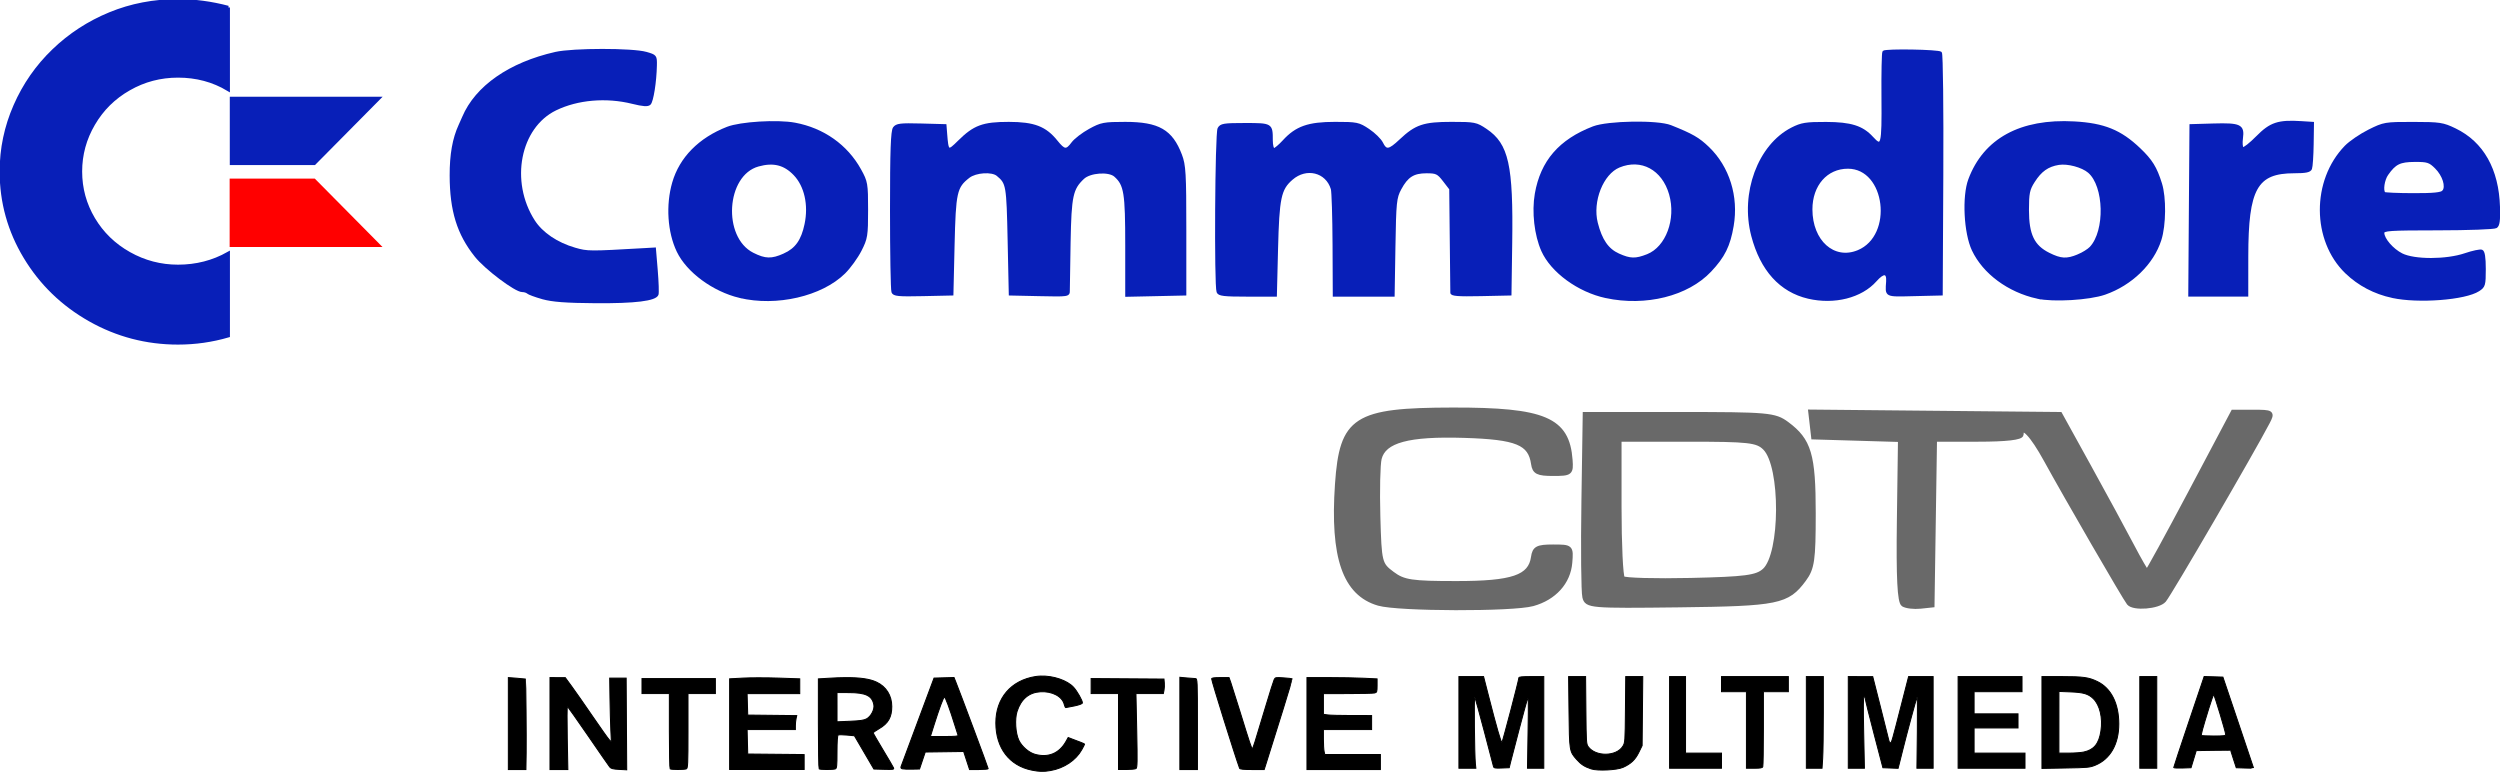 <?xml version="1.0" encoding="UTF-8" standalone="no"?>
<!-- Created with Inkscape (http://www.inkscape.org/) -->

<svg
   xmlns:dc="http://purl.org/dc/elements/1.1/"
   xmlns:cc="http://creativecommons.org/ns#"
   xmlns:rdf="http://www.w3.org/1999/02/22-rdf-syntax-ns#"
   xmlns:svg="http://www.w3.org/2000/svg"
   xmlns="http://www.w3.org/2000/svg"
   xmlns:sodipodi="http://sodipodi.sourceforge.net/DTD/sodipodi-0.dtd"
   xmlns:inkscape="http://www.inkscape.org/namespaces/inkscape"
   version="1.1"
   id="svg2"
   width="602"
   height="185.853"
   viewBox="0 0 602 185.853"
   sodipodi:docname="amigacdtv.svg"
   inkscape:version="0.92.4 (5da689c313, 2019-01-14)">
  <defs
     id="defs6" />
  <sodipodi:namedview
     pagecolor="#ffffff"
     bordercolor="#666666"
     borderopacity="1"
     objecttolerance="10"
     gridtolerance="10"
     guidetolerance="10"
     inkscape:pageopacity="0"
     inkscape:pageshadow="2"
     inkscape:window-width="1600"
     inkscape:window-height="837"
     id="namedview4"
     showgrid="false"
     inkscape:zoom="1.3470384"
     inkscape:cx="223.56731"
     inkscape:cy="39.985021"
     inkscape:window-x="-8"
     inkscape:window-y="-8"
     inkscape:window-maximized="1"
     inkscape:current-layer="g359" />
  <g
     id="g153-4"
     transform="translate(-18.599,15.755)">
    <g
       id="g337"
       transform="translate(12.249,7.795)">
      <g
         id="g359"
         transform="matrix(1.482,0,0,1.482,-3.06,-78.22)">
        <g
           id="g381">
          <g
             id="layer1-6"
             transform="matrix(0.993,0,0,0.962,-339.799,-769.385)"
             style="fill:#081fb8;fill-opacity:1;stroke:#081fb8;stroke-opacity:1">
            <g
               id="g4419-6"
               transform="translate(7.088,3.55)"
               style="fill:#081fb8;fill-opacity:1;stroke:#081fb8;stroke-opacity:1">
              <g
                 id="g4387-1"
                 style="fill:#081fb8;fill-opacity:1;stroke:#081fb8;stroke-opacity:1">
                <g
                   id="g95-6"
                   transform="matrix(0.549,0,0,0.549,236.09,458.922)">
                  <path
                     inkscape:connector-curvature="0"
                     d="m 260.992,714.498 h 43.89 l -19.216,20.036 h -24.674 z"
                     style="fill:#081fb8;fill-opacity:1;stroke:#081fb8;stroke-opacity:1"
                     id="path1922-5" />
                  <path
                     inkscape:connector-curvature="0"
                     d="m 260.949,759.738 h 43.89 l -19.216,-20.036 h -24.674 z"
                     style="fill:#ff0000;fill-opacity:1;stroke:#ff0000;stroke-opacity:1"
                     id="path3805-9" />
                  <path
                     inkscape:connector-curvature="0"
                     d="m 260.035,686.537 v 25.241 c -4.484,-2.776 -9.475,-4.147 -14.972,-4.147 -5.244,0 -10.115,1.314 -14.599,3.964 -4.491,2.629 -8.02,6.228 -10.6,10.789 -2.58,4.534 -3.873,9.426 -3.873,14.62 0,5.251 1.293,10.108 3.873,14.592 2.58,4.47 6.122,8.02 10.635,10.642 4.506,2.615 9.355,3.936 14.564,3.936 5.447,0 10.445,-1.328 14.972,-3.964 v 25.353 c -4.864,1.469 -9.855,2.2 -14.972,2.2 -9.391,0 -18.156,-2.369 -26.274,-7.106 -8.111,-4.737 -14.55,-11.183 -19.287,-19.294 -4.737,-8.111 -7.106,-16.905 -7.106,-26.358 0,-7.001 1.371,-13.749 4.119,-20.229 2.748,-6.474 6.565,-12.139 11.457,-16.989 4.878,-4.85 10.487,-8.61 16.792,-11.288 6.319,-2.685 13.081,-4.028 20.299,-4.028 4.991,0 9.981,0.703 14.972,2.066"
                     style="fill:#081fb8;fill-opacity:1;fill-rule:nonzero;stroke:#081fb8;stroke-opacity:1"
                     id="path4382-8" />
                </g>
              </g>
            </g>
          </g>
          <path
             style="fill:#081fb8;fill-opacity:1;stroke:#081fb8;stroke-width:0.373;stroke-opacity:1"
             d="m 94.506,85.322 c -1.168,-0.333 -2.25,-0.731 -2.404,-0.884 -0.154,-0.153 -0.563,-0.278 -0.909,-0.278 -1.078,0 -5.913,-3.635 -7.539,-5.669 -2.873,-3.593 -4.041,-7.358 -4.056,-13.076 -0.009,-3.415 0.448,-5.994 1.447,-8.166 0.188,-0.408 0.447,-0.993 0.577,-1.299 2.104,-4.964 7.559,-8.76 15.007,-10.442 2.822,-0.637 12.485,-0.642 14.707,-0.006 1.557,0.445 1.592,0.49 1.561,2.018 -0.054,2.663 -0.55,5.814 -0.984,6.244 -0.302,0.299 -1.063,0.248 -2.814,-0.187 -4.25,-1.056 -8.902,-0.655 -12.47,1.074 -5.932,2.876 -7.665,11.715 -3.555,18.135 1.293,2.02 3.749,3.683 6.685,4.529 2.049,0.59 2.328,0.592 11.296,0.075 l 1.686,-0.097 0.293,3.506 c 0.161,1.929 0.218,3.701 0.126,3.938 -0.339,0.874 -3.625,1.278 -10.045,1.234 -4.77,-0.032 -7.047,-0.204 -8.609,-0.65 z"
             id="path74-3"
             inkscape:connector-curvature="0" />
          <path
             style="fill:#081fb8;fill-opacity:1;stroke:#081fb8;stroke-width:0.373;stroke-opacity:1"
             d="m 126.544,85.116 c -4.29,-1.031 -8.484,-4.12 -10.06,-7.41 -1.493,-3.116 -1.779,-7.49 -0.728,-11.121 1.16,-4.009 4.258,-7.15 8.789,-8.915 2.135,-0.831 8.11,-1.193 10.956,-0.663 4.61,0.858 8.408,3.544 10.589,7.488 1.074,1.941 1.124,2.234 1.124,6.515 0,4.184 -0.071,4.621 -1.061,6.56 -0.583,1.143 -1.764,2.772 -2.623,3.621 -3.708,3.662 -11.035,5.354 -16.986,3.924 z m 7.218,-6.861 c 1.957,-0.881 2.946,-2.274 3.501,-4.934 0.658,-3.152 -0.037,-6.247 -1.819,-8.103 -1.633,-1.701 -3.425,-2.144 -5.897,-1.458 -5.436,1.508 -6.064,11.756 -0.881,14.368 2.004,1.009 3.076,1.036 5.096,0.128 z"
             id="path76-6"
             inkscape:connector-curvature="0" />
          <path
             style="fill:#081fb8;fill-opacity:1;stroke:#081fb8;stroke-width:0.373;stroke-opacity:1"
             d="m 151.38,84.325 c -0.127,-0.329 -0.232,-6.315 -0.232,-13.302 0,-9.653 0.114,-12.859 0.474,-13.346 0.406,-0.55 1.033,-0.626 4.403,-0.535 l 3.929,0.107 0.101,1.299 c 0.239,3.073 0.298,3.111 2.099,1.328 2.494,-2.47 3.921,-2.998 8.104,-2.997 4.091,0.001 5.938,0.707 7.758,2.968 1.263,1.568 1.615,1.605 2.608,0.275 0.421,-0.564 1.675,-1.524 2.787,-2.134 1.867,-1.024 2.31,-1.109 5.769,-1.109 5.393,0 7.53,1.229 9.037,5.197 0.629,1.655 0.705,2.98 0.705,12.249 v 10.393 l -4.777,0.104 -4.777,0.104 v -8.132 c 0,-8.6 -0.207,-9.884 -1.832,-11.341 -0.998,-0.895 -4.086,-0.676 -5.191,0.368 -1.834,1.732 -2.084,2.896 -2.225,10.359 -0.074,3.879 -0.13,7.433 -0.126,7.899 0.007,0.842 -0.014,0.846 -4.77,0.742 l -4.777,-0.104 -0.187,-8.76 c -0.193,-9.023 -0.243,-9.314 -1.833,-10.635 -0.899,-0.747 -3.55,-0.57 -4.681,0.311 -2.093,1.631 -2.275,2.448 -2.479,11.103 l -0.187,7.98 -4.733,0.104 c -4.068,0.089 -4.766,0.02 -4.965,-0.494 z"
             id="path78-8"
             inkscape:connector-curvature="0" />
          <path
             style="fill:#081fb8;fill-opacity:1;stroke:#081fb8;stroke-width:0.373;stroke-opacity:1"
             d="m 204.207,84.315 c -0.406,-1.049 -0.257,-25.761 0.16,-26.534 0.345,-0.639 0.815,-0.718 4.269,-0.718 4.318,0 4.336,0.011 4.336,2.629 0,0.8 0.165,1.454 0.366,1.454 0.201,0 0.918,-0.603 1.592,-1.339 2.057,-2.245 4.007,-2.93 8.346,-2.93 3.553,0 3.834,0.058 5.433,1.127 0.927,0.62 1.906,1.58 2.175,2.134 0.656,1.351 1.168,1.273 3.004,-0.457 2.516,-2.371 3.8,-2.804 8.31,-2.804 3.754,0 4.01,0.051 5.59,1.114 3.519,2.366 4.266,5.726 4.084,18.374 l -0.12,8.352 -4.777,0.104 c -3.683,0.08 -4.779,-0.005 -4.785,-0.371 -0.004,-0.261 -0.047,-4.163 -0.094,-8.67 l -0.086,-8.195 -1.049,-1.363 c -0.948,-1.231 -1.221,-1.363 -2.821,-1.363 -2.144,0 -3.173,0.652 -4.28,2.716 -0.772,1.438 -0.844,2.136 -0.964,9.441 l -0.13,7.888 h -4.839 -4.839 l -0.037,-8.259 c -0.021,-4.542 -0.147,-8.624 -0.281,-9.07 -0.858,-2.855 -4.169,-3.678 -6.531,-1.624 -1.914,1.664 -2.207,3.054 -2.417,11.436 l -0.188,7.516 h -4.6 c -3.849,0 -4.638,-0.096 -4.828,-0.587 z"
             id="path80-2"
             inkscape:connector-curvature="0" />
          <path
             style="fill:#081fb8;fill-opacity:1;stroke:#081fb8;stroke-width:0.373;stroke-opacity:1"
             d="m 267.285,85.138 c -4.447,-0.949 -8.8,-4.125 -10.32,-7.529 -1.129,-2.529 -1.557,-6.299 -1.048,-9.225 0.917,-5.267 3.874,-8.688 9.325,-10.786 2.368,-0.911 10.443,-1.039 12.552,-0.198 3.485,1.389 4.53,1.989 6.107,3.507 3.286,3.164 4.77,7.915 3.958,12.674 -0.553,3.242 -1.414,4.983 -3.621,7.32 -3.702,3.921 -10.487,5.617 -16.953,4.238 z m 6.76,-6.774 c 3.15,-1.248 4.857,-5.85 3.687,-9.937 -1.174,-4.1 -4.686,-5.997 -8.319,-4.493 -2.729,1.129 -4.521,5.659 -3.634,9.183 0.703,2.792 1.772,4.34 3.55,5.139 1.896,0.853 2.786,0.873 4.717,0.108 z"
             id="path82-9"
             inkscape:connector-curvature="0" />
          <path
             style="fill:#081fb8;fill-opacity:1;stroke:#081fb8;stroke-width:0.373;stroke-opacity:1"
             d="m 300.177,85.24 c -4.522,-1.055 -7.64,-4.499 -9.093,-10.043 -1.813,-6.913 1.056,-14.679 6.433,-17.417 1.538,-0.783 2.272,-0.901 5.545,-0.892 4.012,0.012 5.874,0.599 7.483,2.362 1.627,1.783 1.76,1.276 1.697,-6.477 -0.033,-3.992 0.037,-7.353 0.153,-7.469 0.343,-0.34 8.941,-0.192 9.296,0.16 0.178,0.177 0.28,9.08 0.227,19.786 l -0.097,19.465 -4.403,0.105 c -4.821,0.115 -4.577,0.236 -4.418,-2.202 0.1,-1.534 -0.615,-1.589 -1.893,-0.147 -2.347,2.648 -6.712,3.753 -10.931,2.769 z m 8.091,-7.526 c 6.003,-2.485 4.643,-13.599 -1.665,-13.599 -3.481,0 -5.952,2.821 -5.952,6.794 0,5.19 3.647,8.448 7.617,6.805 z"
             id="path84-0"
             inkscape:connector-curvature="0" />
          <path
             style="fill:#081fb8;fill-opacity:1;stroke:#081fb8;stroke-width:0.373;stroke-opacity:1"
             d="m 337.371,85.237 c -4.688,-1.048 -8.685,-4.005 -10.447,-7.73 -1.305,-2.76 -1.603,-8.684 -0.575,-11.436 2.443,-6.54 8.335,-9.749 17.017,-9.268 4.84,0.268 7.509,1.35 10.602,4.299 1.941,1.85 2.66,3.011 3.477,5.61 0.716,2.277 0.671,6.741 -0.092,9.138 -1.226,3.853 -4.717,7.242 -9.005,8.739 -2.532,0.884 -8.376,1.229 -10.978,0.647 z m 6.648,-6.845 c 0.758,-0.314 1.67,-0.881 2.028,-1.261 2.546,-2.707 2.373,-10.04 -0.29,-12.319 -1.068,-0.914 -3.439,-1.548 -4.906,-1.312 -1.784,0.287 -2.929,1.097 -4.061,2.874 -0.829,1.301 -0.954,1.911 -0.954,4.647 0,3.999 0.886,5.853 3.395,7.107 1.97,0.984 2.923,1.037 4.789,0.265 z"
             id="path86-7"
             inkscape:connector-curvature="0" />
          <path
             style="fill:#081fb8;fill-opacity:1;stroke:#081fb8;stroke-width:0.373;stroke-opacity:1"
             d="m 362.19,71.075 0.098,-13.827 3.692,-0.107 c 4.369,-0.126 4.909,0.134 4.626,2.226 -0.105,0.774 -0.04,1.5 0.145,1.613 0.185,0.113 1.236,-0.708 2.336,-1.824 2.187,-2.219 3.438,-2.636 7.187,-2.398 l 1.873,0.119 -0.051,3.427 c -0.028,1.885 -0.149,3.681 -0.269,3.99 -0.165,0.425 -0.828,0.563 -2.702,0.563 -6.163,0 -7.644,2.64 -7.651,13.641 l -0.004,6.403 h -4.688 -4.688 z"
             id="path88-3"
             inkscape:connector-curvature="0" />
          <path
             style="fill:#081fb8;fill-opacity:1;stroke:#081fb8;stroke-width:0.373;stroke-opacity:1"
             d="m 395.067,85.118 c -2.897,-0.63 -5.45,-1.973 -7.499,-3.945 -5.424,-5.22 -5.468,-14.935 -0.092,-20.465 0.73,-0.751 2.443,-1.919 3.807,-2.597 2.415,-1.199 2.602,-1.231 7.163,-1.225 4.343,0.006 4.838,0.081 6.805,1.03 4.483,2.164 6.942,6.524 7.121,12.626 0.065,2.198 -0.046,2.985 -0.457,3.242 -0.298,0.187 -4.547,0.342 -9.441,0.346 -7.895,0.005 -8.899,0.072 -8.899,0.598 0,1.001 1.487,2.727 3.014,3.499 2.042,1.032 7.259,1.024 10.312,-0.017 1.211,-0.413 2.418,-0.669 2.682,-0.568 0.33,0.126 0.479,1.048 0.479,2.969 0,2.605 -0.065,2.829 -0.993,3.432 -2.171,1.409 -9.778,1.993 -14.002,1.074 z m 8.277,-17.137 c 0.634,-0.756 0.051,-2.618 -1.21,-3.867 -1.009,-0.999 -1.358,-1.111 -3.436,-1.1 -2.432,0.013 -3.209,0.395 -4.479,2.205 -0.607,0.865 -0.871,2.631 -0.455,3.043 0.104,0.103 2.209,0.193 4.677,0.2 3.294,0.009 4.598,-0.119 4.902,-0.482 z"
             id="path90-3"
             inkscape:connector-curvature="0" />
          <path
             inkscape:connector-curvature="0"
             style="fill:#696969;stroke:#696969;stroke-width:0.742"
             d="m 242.379,103.479 c -15.853,0.025 -18.016,1.421 -18.748,12.1 -0.814,11.877 1.233,17.771 6.725,19.361 3.209,0.929 21.767,0.979 25.047,0.068 3.49,-0.969 5.784,-3.512 6.045,-6.699 0.208,-2.547 0.177,-2.576 -2.758,-2.576 -2.524,0 -3.005,0.252 -3.209,1.688 -0.463,3.266 -3.355,4.252 -12.48,4.252 -7.31,0 -8.587,-0.193 -10.426,-1.564 -2.035,-1.517 -2.102,-1.786 -2.312,-9.279 -0.119,-4.244 -0.023,-8.49 0.213,-9.436 0.731,-2.933 4.71,-4.007 13.787,-3.725 8.543,0.266 10.742,1.165 11.23,4.594 0.189,1.326 0.726,1.592 3.197,1.592 2.841,0 2.962,-0.096 2.807,-2.227 -0.481,-6.587 -4.199,-8.172 -19.117,-8.148 z m 58.152,0.33 0.236,2.053 0.236,2.055 7.053,0.209 7.053,0.209 -0.178,13.115 c -0.126,9.308 0.071,13.267 0.682,13.645 0.473,0.292 1.722,0.44 2.775,0.328 l 1.916,-0.203 0.203,-13.467 0.203,-13.465 h 7.035 c 4.556,0 7.035,-0.284 7.035,-0.805 0,-1.81 1.741,-0.011 4.027,4.164 3.211,5.863 12.786,22.397 13.447,23.223 0.749,0.935 4.806,0.609 5.713,-0.459 0.915,-1.078 14.312,-24.101 16.822,-28.908 0.841,-1.61 0.755,-1.67 -2.363,-1.67 h -3.234 l -6.881,12.992 c -3.785,7.145 -6.984,12.99 -7.109,12.99 -0.125,0 -1.234,-1.92 -2.465,-4.268 -1.231,-2.348 -4.359,-8.111 -6.951,-12.807 l -4.713,-8.537 -20.271,-0.197 z m -36.646,0.395 -0.211,14.105 c -0.116,7.758 -0.048,14.773 0.152,15.59 0.35,1.431 0.903,1.478 15.316,1.305 16.097,-0.194 17.616,-0.503 20.311,-4.143 1.366,-1.845 1.551,-3.136 1.551,-10.766 0,-9.532 -0.69,-11.85 -4.322,-14.541 -1.966,-1.456 -3.036,-1.551 -17.445,-1.551 z m 5.568,4.084 h 11.135 c 9.927,0 11.289,0.152 12.539,1.402 2.934,2.934 2.88,17.221 -0.074,19.898 -1.251,1.134 -3.109,1.377 -11.992,1.578 -5.782,0.131 -10.76,-0.008 -11.061,-0.309 -0.301,-0.301 -0.547,-5.502 -0.547,-11.559 z"
             id="path117-2" />
          <g
             style="fill:#000000;stroke:#000000"
             id="g16"
             transform="matrix(2.436,0,0,2.436,464.62,26.983)">
            <path
               inkscape:connector-curvature="0"
               id="path231"
               d="m -118.704,49.162 c -0.118,0.003 -0.235,0.014 -0.347,0.031 -1.637,0.257 -2.652,1.444 -2.649,3.1 0.003,1.666 0.909,2.847 2.41,3.144 0.514,0.102 0.765,0.106 1.245,0.023 0.888,-0.154 1.684,-0.686 2.074,-1.388 0.104,-0.187 0.189,-0.352 0.189,-0.368 0,-0.016 -0.123,-0.074 -0.274,-0.13 -0.151,-0.056 -0.397,-0.149 -0.546,-0.207 l -0.272,-0.106 -0.144,0.258 c -0.447,0.799 -1.181,1.106 -2.065,0.864 -0.414,-0.113 -0.886,-0.521 -1.083,-0.936 -0.225,-0.476 -0.284,-1.412 -0.121,-1.924 0.262,-0.823 0.793,-1.272 1.558,-1.316 0.793,-0.046 1.465,0.312 1.595,0.85 0.027,0.113 0.071,0.205 0.098,0.206 0.027,4.69e-4 0.288,-0.05 0.579,-0.112 0.342,-0.073 0.53,-0.146 0.53,-0.205 0,-0.156 -0.348,-0.771 -0.585,-1.031 -0.425,-0.468 -1.362,-0.778 -2.191,-0.754 z m 9.279,0.082 v 3.075 3.075 h 0.585 0.585 v -3.032 c 0,-2.908 -0.005,-3.033 -0.135,-3.033 -0.075,0 -0.337,-0.019 -0.585,-0.043 z m -15.066,0.014 -0.666,0.019 -0.666,0.019 -1.08,2.899 c -0.594,1.595 -1.098,2.949 -1.121,3.01 -0.026,0.071 0.006,0.123 0.09,0.143 0.072,0.018 0.358,0.028 0.636,0.022 l 0.506,-0.01 0.191,-0.566 0.191,-0.567 1.282,-0.018 1.281,-0.018 0.197,0.602 0.197,0.601 h 0.62 c 0.341,0 0.62,-0.025 0.62,-0.056 0,-0.052 -1.914,-5.179 -2.164,-5.795 z m -26.948,0.005 v 3.066 3.066 h 0.595 0.595 l -0.039,-2.099 c -0.022,-1.155 -0.018,-2.099 0.009,-2.099 0.027,0 0.65,0.877 1.385,1.95 0.735,1.072 1.384,2.008 1.443,2.081 0.083,0.103 0.214,0.136 0.617,0.157 l 0.511,0.027 -0.019,-3.057 -0.018,-3.057 h -0.548 -0.548 l 0.018,1.333 c 0.011,0.733 0.036,1.693 0.057,2.133 l 0.038,0.8 -0.147,-0.155 c -0.081,-0.085 -0.581,-0.79 -1.112,-1.566 -0.531,-0.776 -1.157,-1.673 -1.392,-1.994 l -0.427,-0.583 h -0.509 z m 44.713,0 c -0.414,0 -0.579,0.024 -0.579,0.083 3.4e-4,0.15 1.551,5.112 1.864,5.965 0.022,0.06 0.256,0.083 0.835,0.083 h 0.804 l 0.111,-0.35 c 0.755,-2.369 1.777,-5.685 1.758,-5.703 -0.013,-0.012 -0.273,-0.039 -0.576,-0.06 -0.53,-0.037 -0.555,-0.032 -0.629,0.121 -0.042,0.088 -0.288,0.865 -0.545,1.726 -0.777,2.595 -0.863,2.866 -0.91,2.866 -0.056,-1.54e-4 -0.164,-0.325 -0.815,-2.433 -0.283,-0.916 -0.565,-1.809 -0.627,-1.983 l -0.113,-0.316 z m 5.778,0 v 3.066 3.066 h 2.448 2.447 v -0.5 -0.5 h -1.854 -1.854 l -0.046,-0.208 c -0.025,-0.115 -0.046,-0.489 -0.046,-0.833 v -0.625 h 1.608 1.607 v -0.467 -0.467 l -1.333,-4.94e-4 c -0.733,-4.05e-4 -1.457,-0.019 -1.608,-0.042 l -0.274,-0.041 v -0.691 -0.691 l 1.626,-10e-4 c 0.894,-5.01e-4 1.7,-0.019 1.791,-0.041 0.15,-0.037 0.164,-0.08 0.164,-0.489 v -0.449 l -0.888,-0.043 c -0.489,-0.024 -1.541,-0.044 -2.339,-0.044 z m -53.268,0.001 v 3.065 3.065 h 0.585 0.585 l 0.017,-1.116 c 0.015,-0.979 -0.02,-4.903 -0.044,-4.922 -0.005,-0.004 -0.264,-0.027 -0.575,-0.05 z m 22.487,0.001 c -0.325,0.002 -0.689,0.016 -1.096,0.041 l -0.712,0.043 v 2.978 c 0,1.638 0.022,2.998 0.048,3.022 0.061,0.056 0.922,0.059 1.078,0.004 0.099,-0.035 0.115,-0.198 0.115,-1.129 0,-0.694 0.029,-1.104 0.078,-1.132 0.043,-0.024 0.304,-0.023 0.581,0.003 l 0.504,0.046 0.649,1.11 0.649,1.11 0.679,0.019 c 0.626,0.018 0.674,0.01 0.628,-0.1 -0.028,-0.066 -0.344,-0.605 -0.703,-1.2 -0.359,-0.594 -0.652,-1.104 -0.65,-1.133 0.002,-0.029 0.175,-0.151 0.385,-0.272 0.614,-0.354 0.854,-0.771 0.854,-1.484 0,-0.731 -0.375,-1.329 -1.022,-1.628 -0.454,-0.21 -1.089,-0.304 -2.065,-0.297 z m -5.741,0.011 c -0.424,-1.9e-5 -0.813,0.006 -1.066,0.02 l -0.92,0.049 v 3.024 3.024 h 2.484 2.484 V 54.895 54.397 l -1.882,-0.018 -1.881,-0.018 -0.021,-0.816 -0.02,-0.816 h 1.609 1.61 v -0.258 c 0,-0.142 0.02,-0.351 0.045,-0.465 l 0.046,-0.207 -1.635,-0.018 -1.634,-0.018 -0.021,-0.716 -0.021,-0.717 h 1.756 1.756 V 49.837 49.346 l -1.418,-0.049 c -0.39,-0.013 -0.848,-0.02 -1.272,-0.02 z m 22.126,0.051 v 0.5 0.501 h 0.913 0.913 v 2.532 2.533 l 0.53,-0.001 c 0.291,-5.6e-4 0.576,-0.028 0.633,-0.061 0.087,-0.05 0.095,-0.441 0.051,-2.531 l -0.052,-2.472 h 0.913 0.913 l 0.045,-0.22 c 0.025,-0.121 0.035,-0.338 0.022,-0.483 l -0.024,-0.264 -2.43,-0.017 z m -29.958,0.001 v 0.5 0.5 h 0.913 0.913 v 2.488 c 0,1.369 0.022,2.508 0.048,2.532 0.061,0.056 0.922,0.059 1.078,0.004 0.103,-0.036 0.115,-0.321 0.115,-2.532 v -2.492 h 0.913 0.913 v -0.5 -0.5 h -2.448 z m 13.006,0.933 0.786,10e-4 c 1.141,0.002 1.566,0.21 1.674,0.82 0.055,0.31 -0.187,0.772 -0.49,0.936 -0.171,0.092 -0.438,0.131 -1.097,0.158 l -0.872,0.037 v -0.976 z m 7.163,0.298 c 0.059,-0.033 0.351,0.755 0.728,1.968 0.085,0.275 0.169,0.537 0.185,0.583 0.023,0.064 -0.19,0.083 -0.909,0.083 h -0.939 l 0.247,-0.783 c 0.341,-1.081 0.611,-1.808 0.687,-1.851 z"
               style="fill:#000000;stroke:#000000;stroke-width:0.07" />
            <path
               inkscape:connector-curvature="0"
               id="path263"
               d="m -41.105,49.191 -1.015,3.009 c -0.558,1.655 -1.015,3.033 -1.015,3.062 0,0.029 0.259,0.044 0.577,0.033 l 0.577,-0.02 0.174,-0.571 0.174,-0.571 1.147,-0.018 c 0.631,-0.01 1.147,-0.01 1.148,0 0.001,0.01 0.086,0.275 0.188,0.589 l 0.186,0.571 0.578,0.02 c 0.318,0.011 0.577,0.011 0.575,0 -0.002,-0.011 -0.462,-1.38 -1.024,-3.043 l -1.02,-3.023 -0.625,-0.02 z m -49.708,0.004 v 3.057 3.057 h 0.565 0.565 l -0.03,-0.285 c -0.063,-0.608 -0.102,-4.512 -0.044,-4.449 0.033,0.036 0.32,1.063 0.638,2.282 0.318,1.219 0.593,2.271 0.612,2.337 0.03,0.104 0.102,0.118 0.542,0.101 l 0.507,-0.02 0.09,-0.369 c 0.174,-0.715 1.012,-3.867 1.108,-4.165 0.087,-0.272 0.093,-0.055 0.058,2.133 l -0.038,2.435 h 0.544 0.544 v -3.057 -3.057 h -0.832 c -0.628,0 -0.832,0.021 -0.832,0.085 0,0.151 -1.073,4.246 -1.128,4.303 -0.054,0.056 -0.359,-1.002 -0.911,-3.162 l -0.314,-1.226 h -0.821 z m 7.316,0 0.026,2.335 c 0.029,2.626 0.034,2.657 0.504,3.185 0.307,0.344 0.527,0.488 0.977,0.638 0.426,0.142 1.714,0.08 2.123,-0.103 0.524,-0.235 0.814,-0.51 1.054,-1.001 l 0.219,-0.448 0.022,-2.303 0.022,-2.303 h -0.568 -0.568 l -0.02,2.2 c -0.02,2.158 -0.023,2.205 -0.172,2.448 -0.426,0.691 -1.817,0.711 -2.308,0.033 -0.131,-0.181 -0.138,-0.291 -0.157,-2.435 l -0.02,-2.246 h -0.567 z m 6.735,0 v 3.057 3.057 h 1.731 1.731 v -0.504 -0.504 h -1.199 -1.199 V 51.748 49.195 h -0.533 z m 3.463,0 v 0.504 0.504 h 0.832 0.832 v 2.553 2.553 h 0.525 c 0.418,0 0.534,-0.022 0.566,-0.106 0.022,-0.058 0.04,-1.207 0.04,-2.553 V 50.203 h 0.832 0.832 v -0.504 -0.504 h -2.231 z m 5.66,0 v 3.057 3.057 h 0.523 0.523 l 0.043,-0.655 c 0.024,-0.36 0.043,-1.736 0.044,-3.057 v -2.402 h -0.566 z m 2.797,0 v 3.057 3.057 h 0.538 0.538 L -63.815,52.924 c -0.036,-1.776 -0.029,-2.385 0.028,-2.385 0.042,0 0.076,0.053 0.076,0.118 0,0.065 0.265,1.13 0.589,2.368 l 0.588,2.25 0.507,0.02 0.507,0.02 0.066,-0.254 c 0.036,-0.14 0.145,-0.572 0.241,-0.96 0.266,-1.077 0.908,-3.449 0.959,-3.545 0.025,-0.047 0.033,1.004 0.017,2.335 l -0.028,2.419 h 0.541 0.541 v -3.057 -3.057 h -0.818 -0.818 l -0.486,1.898 c -0.621,2.425 -0.64,2.491 -0.722,2.519 -0.038,0.013 -0.088,-0.061 -0.111,-0.164 -0.023,-0.103 -0.274,-1.102 -0.557,-2.219 l -0.516,-2.032 -0.816,-5.05e-4 z m 7.325,0 v 3.057 3.057 h 2.231 2.231 v -0.504 -0.504 h -1.698 -1.698 V 53.461 52.622 h 1.465 1.465 v -0.47 -0.47 h -1.465 -1.465 v -0.739 -0.739 h 1.598 1.599 V 49.699 49.195 h -2.131 z m 5.593,0 v 3.063 3.063 l 1.582,-0.028 c 1.472,-0.025 1.608,-0.038 1.97,-0.185 1.002,-0.409 1.575,-1.411 1.574,-2.756 -4.62e-4,-1.356 -0.511,-2.371 -1.416,-2.818 -0.582,-0.287 -0.953,-0.339 -2.42,-0.339 z m 6.526,0 v 3.057 3.057 h 0.566 0.566 v -3.057 -3.057 h -0.566 z m -5.394,0.991 0.782,0.031 c 0.852,0.034 1.177,0.129 1.504,0.442 0.443,0.425 0.649,1.291 0.514,2.168 -0.131,0.853 -0.458,1.253 -1.142,1.401 -0.184,0.04 -0.632,0.072 -0.996,0.072 h -0.663 v -2.057 z m 10.323,0.218 c 0.05,0 0.798,2.483 0.798,2.651 0,0.088 -0.121,0.104 -0.788,0.104 -0.433,0 -0.805,-0.017 -0.825,-0.037 -0.04,-0.04 0.069,-0.443 0.496,-1.827 0.151,-0.49 0.294,-0.89 0.32,-0.89 z"
               style="fill:#000000;stroke:#000000;stroke-width:0.067" />
          </g>
        </g>
      </g>
    </g>
  </g>
</svg>

